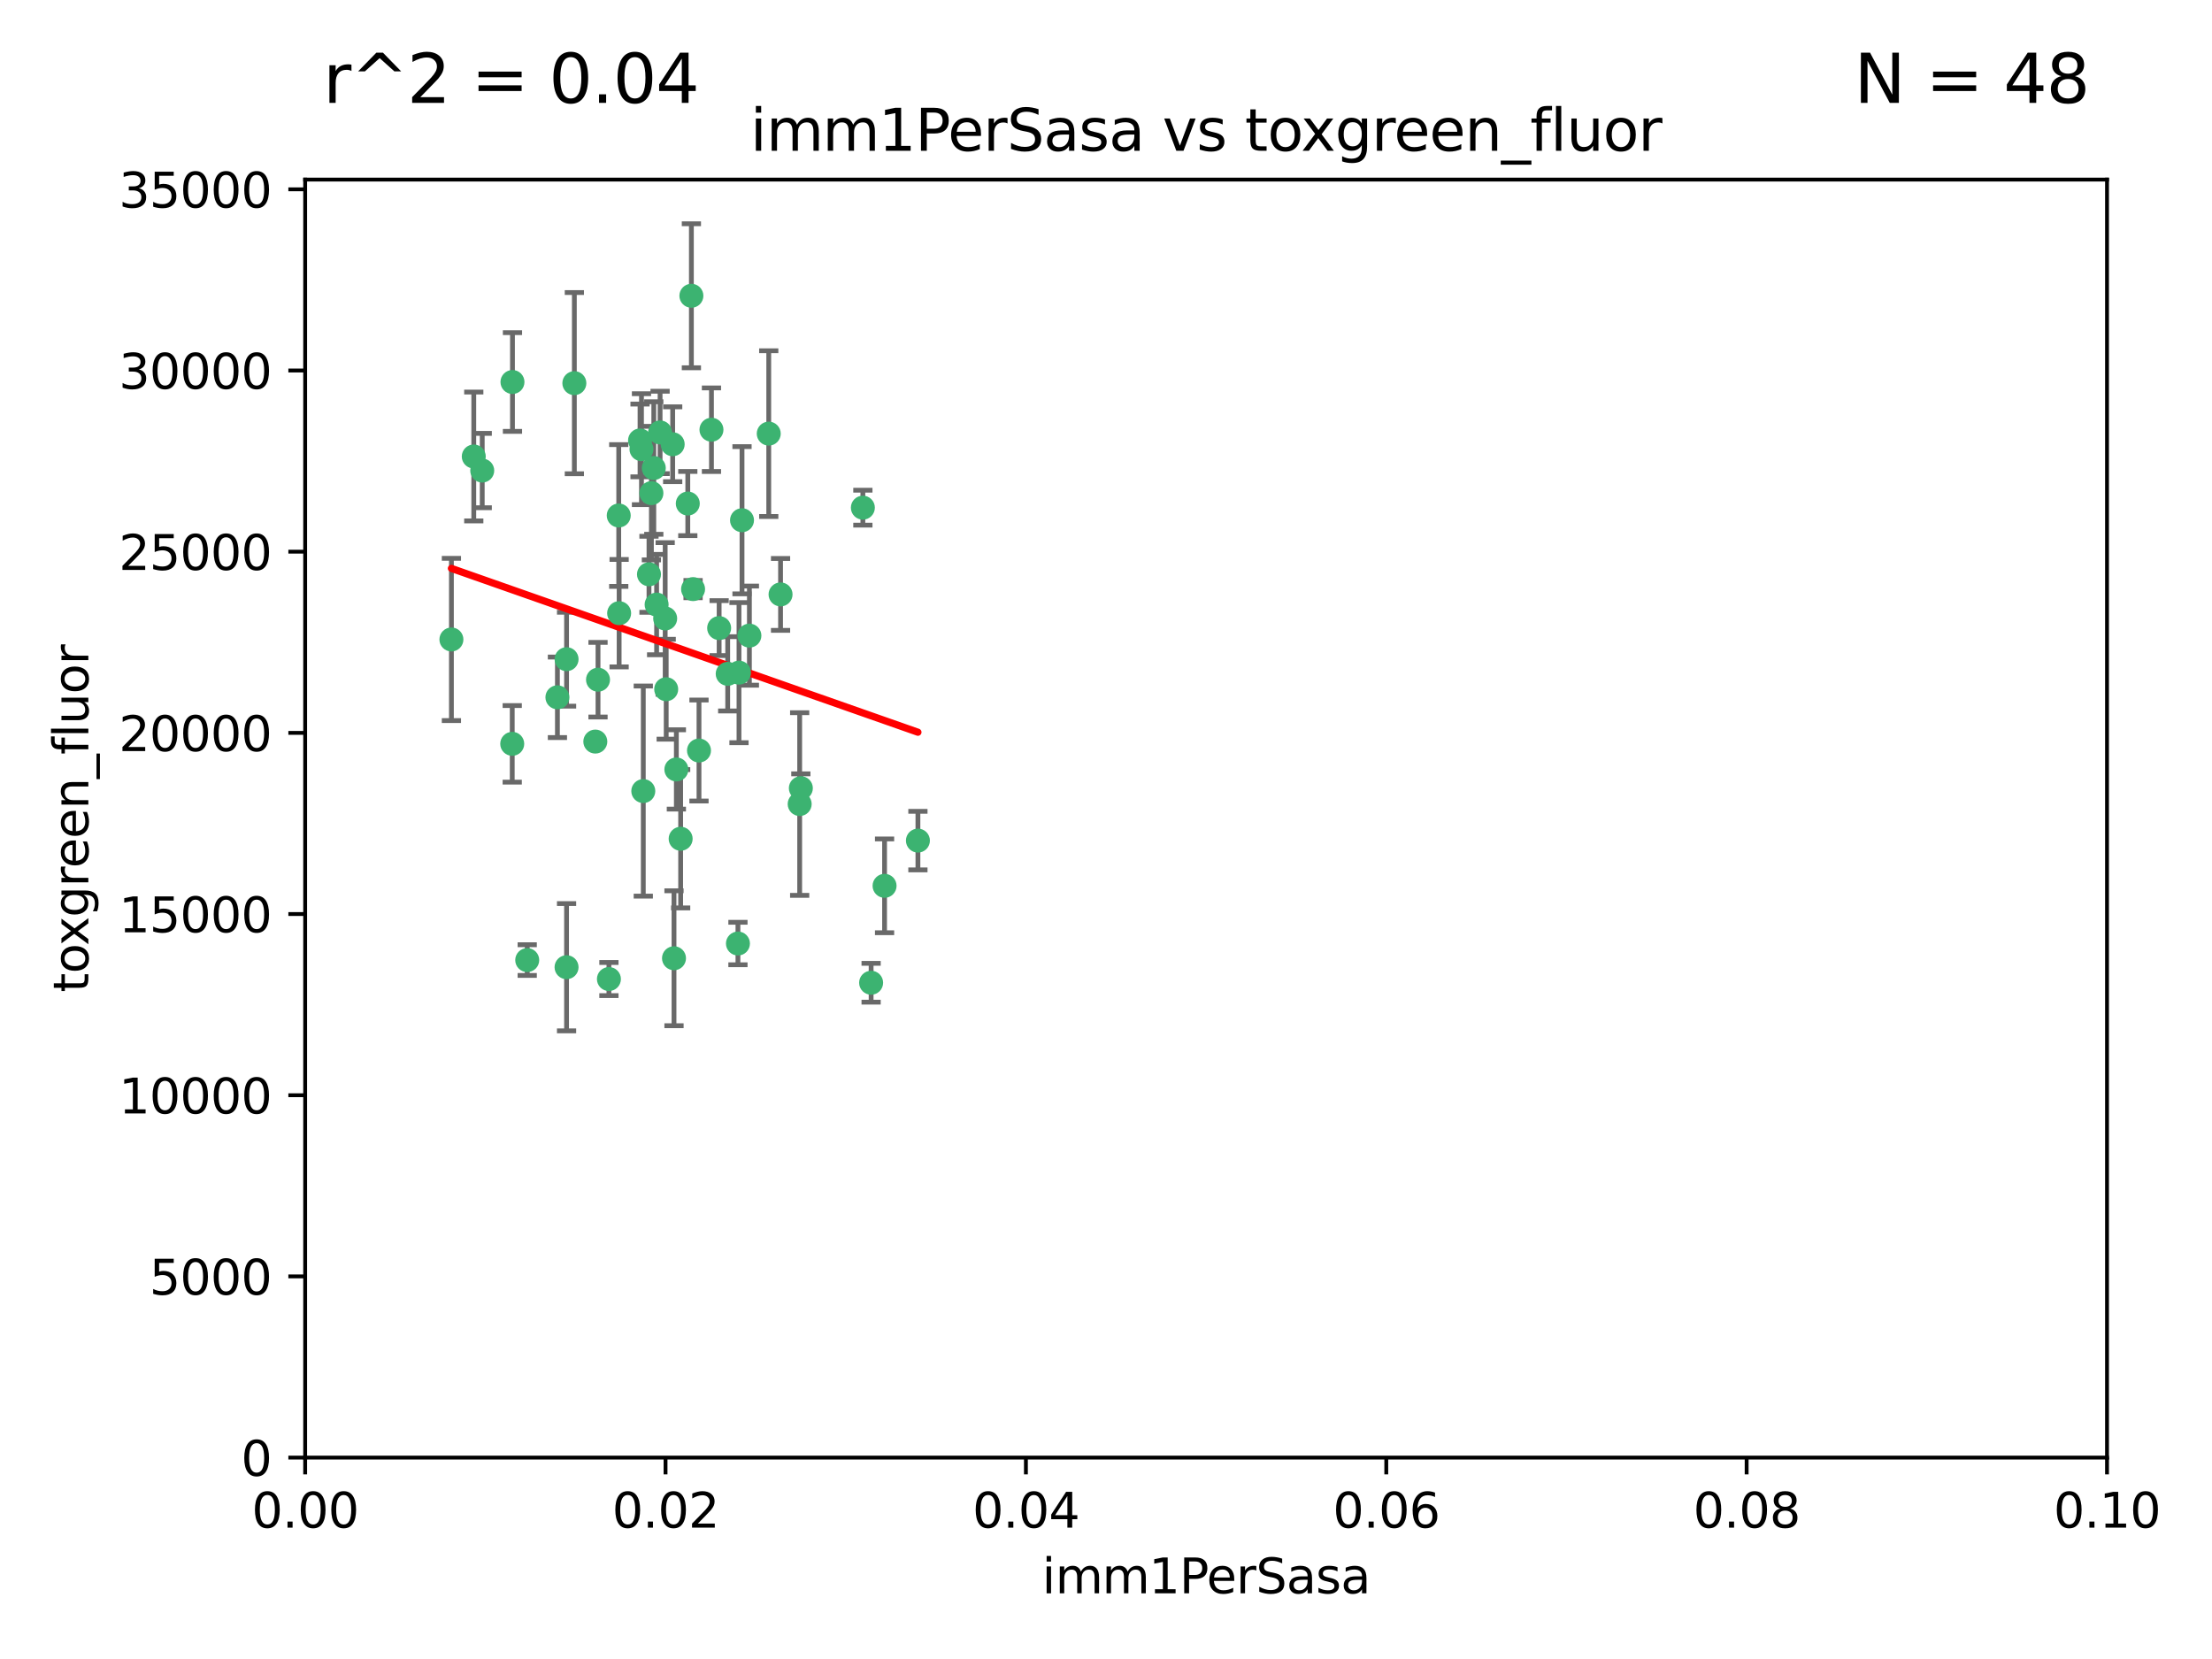 <?xml version="1.0" encoding="utf-8" standalone="no"?>
<!DOCTYPE svg PUBLIC "-//W3C//DTD SVG 1.1//EN"
  "http://www.w3.org/Graphics/SVG/1.1/DTD/svg11.dtd">
<svg xmlns:xlink="http://www.w3.org/1999/xlink" width="460.8pt" height="345.6pt" viewBox="0 0 460.8 345.6" xmlns="http://www.w3.org/2000/svg" version="1.1">
 <defs>
  <style type="text/css">*{stroke-linejoin: round; stroke-linecap: butt}</style>
 </defs>
 <g id="figure_1">
  <g id="patch_1">
   <path d="M 0 345.6 
L 460.8 345.6 
L 460.8 0 
L 0 0 
z
" style="fill: #ffffff"/>
  </g>
  <g id="axes_1">
   <g id="patch_2">
    <path d="M 63.571 303.64 
L 438.93 303.64 
L 438.93 37.411 
L 63.571 37.411 
z
" style="fill: #ffffff"/>
   </g>
   <g id="PathCollection_1">
    <defs>
     <path id="m2682451f4f" d="M 0 1.118 
C 0.297 1.118 0.581 1 0.791 0.791 
C 1 0.581 1.118 0.297 1.118 0 
C 1.118 -0.297 1 -0.581 0.791 -0.791 
C 0.581 -1 0.297 -1.118 0 -1.118 
C -0.297 -1.118 -0.581 -1 -0.791 -0.791 
C -1 -0.581 -1.118 -0.297 -1.118 0 
C -1.118 0.297 -1 0.581 -0.791 0.791 
C -0.581 1 -0.297 1.118 0 1.118 
z
" style="stroke: #3cb371"/>
    </defs>
    <g clip-path="url(#p3637c5a16f)">
     <use xlink:href="#m2682451f4f" x="100.458" y="98.026" style="fill: #3cb371; stroke: #3cb371"/>
     <use xlink:href="#m2682451f4f" x="98.695" y="95.094" style="fill: #3cb371; stroke: #3cb371"/>
     <use xlink:href="#m2682451f4f" x="148.21" y="89.516" style="fill: #3cb371; stroke: #3cb371"/>
     <use xlink:href="#m2682451f4f" x="106.757" y="79.578" style="fill: #3cb371; stroke: #3cb371"/>
     <use xlink:href="#m2682451f4f" x="135.699" y="102.727" style="fill: #3cb371; stroke: #3cb371"/>
     <use xlink:href="#m2682451f4f" x="138.568" y="128.839" style="fill: #3cb371; stroke: #3cb371"/>
     <use xlink:href="#m2682451f4f" x="118.027" y="137.321" style="fill: #3cb371; stroke: #3cb371"/>
     <use xlink:href="#m2682451f4f" x="133.331" y="91.754" style="fill: #3cb371; stroke: #3cb371"/>
     <use xlink:href="#m2682451f4f" x="136.786" y="125.947" style="fill: #3cb371; stroke: #3cb371"/>
     <use xlink:href="#m2682451f4f" x="124.016" y="154.483" style="fill: #3cb371; stroke: #3cb371"/>
     <use xlink:href="#m2682451f4f" x="128.894" y="107.386" style="fill: #3cb371; stroke: #3cb371"/>
     <use xlink:href="#m2682451f4f" x="135.196" y="119.635" style="fill: #3cb371; stroke: #3cb371"/>
     <use xlink:href="#m2682451f4f" x="119.649" y="79.819" style="fill: #3cb371; stroke: #3cb371"/>
     <use xlink:href="#m2682451f4f" x="144.38" y="122.72" style="fill: #3cb371; stroke: #3cb371"/>
     <use xlink:href="#m2682451f4f" x="126.849" y="203.953" style="fill: #3cb371; stroke: #3cb371"/>
     <use xlink:href="#m2682451f4f" x="137.51" y="90.084" style="fill: #3cb371; stroke: #3cb371"/>
     <use xlink:href="#m2682451f4f" x="106.707" y="154.954" style="fill: #3cb371; stroke: #3cb371"/>
     <use xlink:href="#m2682451f4f" x="143.28" y="104.896" style="fill: #3cb371; stroke: #3cb371"/>
     <use xlink:href="#m2682451f4f" x="145.613" y="156.348" style="fill: #3cb371; stroke: #3cb371"/>
     <use xlink:href="#m2682451f4f" x="179.751" y="105.756" style="fill: #3cb371; stroke: #3cb371"/>
     <use xlink:href="#m2682451f4f" x="136.196" y="97.498" style="fill: #3cb371; stroke: #3cb371"/>
     <use xlink:href="#m2682451f4f" x="140.132" y="92.545" style="fill: #3cb371; stroke: #3cb371"/>
     <use xlink:href="#m2682451f4f" x="160.144" y="90.332" style="fill: #3cb371; stroke: #3cb371"/>
     <use xlink:href="#m2682451f4f" x="109.831" y="200.005" style="fill: #3cb371; stroke: #3cb371"/>
     <use xlink:href="#m2682451f4f" x="149.81" y="130.84" style="fill: #3cb371; stroke: #3cb371"/>
     <use xlink:href="#m2682451f4f" x="140.407" y="199.62" style="fill: #3cb371; stroke: #3cb371"/>
     <use xlink:href="#m2682451f4f" x="154.575" y="108.373" style="fill: #3cb371; stroke: #3cb371"/>
     <use xlink:href="#m2682451f4f" x="151.594" y="140.37" style="fill: #3cb371; stroke: #3cb371"/>
     <use xlink:href="#m2682451f4f" x="133.632" y="93.572" style="fill: #3cb371; stroke: #3cb371"/>
     <use xlink:href="#m2682451f4f" x="128.977" y="127.738" style="fill: #3cb371; stroke: #3cb371"/>
     <use xlink:href="#m2682451f4f" x="116.121" y="145.262" style="fill: #3cb371; stroke: #3cb371"/>
     <use xlink:href="#m2682451f4f" x="153.946" y="140.122" style="fill: #3cb371; stroke: #3cb371"/>
     <use xlink:href="#m2682451f4f" x="144.029" y="61.614" style="fill: #3cb371; stroke: #3cb371"/>
     <use xlink:href="#m2682451f4f" x="156.112" y="132.411" style="fill: #3cb371; stroke: #3cb371"/>
     <use xlink:href="#m2682451f4f" x="181.47" y="204.723" style="fill: #3cb371; stroke: #3cb371"/>
     <use xlink:href="#m2682451f4f" x="166.831" y="164.19" style="fill: #3cb371; stroke: #3cb371"/>
     <use xlink:href="#m2682451f4f" x="94.037" y="133.213" style="fill: #3cb371; stroke: #3cb371"/>
     <use xlink:href="#m2682451f4f" x="140.899" y="160.289" style="fill: #3cb371; stroke: #3cb371"/>
     <use xlink:href="#m2682451f4f" x="153.727" y="196.552" style="fill: #3cb371; stroke: #3cb371"/>
     <use xlink:href="#m2682451f4f" x="141.792" y="174.728" style="fill: #3cb371; stroke: #3cb371"/>
     <use xlink:href="#m2682451f4f" x="124.578" y="141.593" style="fill: #3cb371; stroke: #3cb371"/>
     <use xlink:href="#m2682451f4f" x="191.219" y="175.112" style="fill: #3cb371; stroke: #3cb371"/>
     <use xlink:href="#m2682451f4f" x="134.01" y="164.794" style="fill: #3cb371; stroke: #3cb371"/>
     <use xlink:href="#m2682451f4f" x="138.782" y="143.576" style="fill: #3cb371; stroke: #3cb371"/>
     <use xlink:href="#m2682451f4f" x="166.587" y="167.495" style="fill: #3cb371; stroke: #3cb371"/>
     <use xlink:href="#m2682451f4f" x="162.604" y="123.828" style="fill: #3cb371; stroke: #3cb371"/>
     <use xlink:href="#m2682451f4f" x="118.024" y="201.488" style="fill: #3cb371; stroke: #3cb371"/>
     <use xlink:href="#m2682451f4f" x="184.271" y="184.534" style="fill: #3cb371; stroke: #3cb371"/>
    </g>
   </g>
   <g id="matplotlib.axis_1">
    <g id="xtick_1">
     <g id="line2d_1">
      <defs>
       <path id="mf35d80cfa2" d="M 0 0 
L 0 3.5 
" style="stroke: #000000; stroke-width: 0.8"/>
      </defs>
      <g>
       <use xlink:href="#mf35d80cfa2" x="63.571" y="303.64" style="stroke: #000000; stroke-width: 0.8"/>
      </g>
     </g>
     <g id="text_1">
      <!-- 0.00 -->
      <g transform="translate(52.438 318.238)scale(0.1 -0.1)">
       <defs>
        <path id="DejaVuSans-30" d="M 2034 4250 
Q 1547 4250 1301 3770 
Q 1056 3291 1056 2328 
Q 1056 1369 1301 889 
Q 1547 409 2034 409 
Q 2525 409 2770 889 
Q 3016 1369 3016 2328 
Q 3016 3291 2770 3770 
Q 2525 4250 2034 4250 
z
M 2034 4750 
Q 2819 4750 3233 4129 
Q 3647 3509 3647 2328 
Q 3647 1150 3233 529 
Q 2819 -91 2034 -91 
Q 1250 -91 836 529 
Q 422 1150 422 2328 
Q 422 3509 836 4129 
Q 1250 4750 2034 4750 
z
" transform="scale(0.016)"/>
        <path id="DejaVuSans-2e" d="M 684 794 
L 1344 794 
L 1344 0 
L 684 0 
L 684 794 
z
" transform="scale(0.016)"/>
       </defs>
       <use xlink:href="#DejaVuSans-30"/>
       <use xlink:href="#DejaVuSans-2e" x="63.623"/>
       <use xlink:href="#DejaVuSans-30" x="95.41"/>
       <use xlink:href="#DejaVuSans-30" x="159.033"/>
      </g>
     </g>
    </g>
    <g id="xtick_2">
     <g id="line2d_2">
      <g>
       <use xlink:href="#mf35d80cfa2" x="138.643" y="303.64" style="stroke: #000000; stroke-width: 0.8"/>
      </g>
     </g>
     <g id="text_2">
      <!-- 0.02 -->
      <g transform="translate(127.51 318.238)scale(0.1 -0.1)">
       <defs>
        <path id="DejaVuSans-32" d="M 1228 531 
L 3431 531 
L 3431 0 
L 469 0 
L 469 531 
Q 828 903 1448 1529 
Q 2069 2156 2228 2338 
Q 2531 2678 2651 2914 
Q 2772 3150 2772 3378 
Q 2772 3750 2511 3984 
Q 2250 4219 1831 4219 
Q 1534 4219 1204 4116 
Q 875 4013 500 3803 
L 500 4441 
Q 881 4594 1212 4672 
Q 1544 4750 1819 4750 
Q 2544 4750 2975 4387 
Q 3406 4025 3406 3419 
Q 3406 3131 3298 2873 
Q 3191 2616 2906 2266 
Q 2828 2175 2409 1742 
Q 1991 1309 1228 531 
z
" transform="scale(0.016)"/>
       </defs>
       <use xlink:href="#DejaVuSans-30"/>
       <use xlink:href="#DejaVuSans-2e" x="63.623"/>
       <use xlink:href="#DejaVuSans-30" x="95.41"/>
       <use xlink:href="#DejaVuSans-32" x="159.033"/>
      </g>
     </g>
    </g>
    <g id="xtick_3">
     <g id="line2d_3">
      <g>
       <use xlink:href="#mf35d80cfa2" x="213.715" y="303.64" style="stroke: #000000; stroke-width: 0.8"/>
      </g>
     </g>
     <g id="text_3">
      <!-- 0.04 -->
      <g transform="translate(202.582 318.238)scale(0.1 -0.1)">
       <defs>
        <path id="DejaVuSans-34" d="M 2419 4116 
L 825 1625 
L 2419 1625 
L 2419 4116 
z
M 2253 4666 
L 3047 4666 
L 3047 1625 
L 3713 1625 
L 3713 1100 
L 3047 1100 
L 3047 0 
L 2419 0 
L 2419 1100 
L 313 1100 
L 313 1709 
L 2253 4666 
z
" transform="scale(0.016)"/>
       </defs>
       <use xlink:href="#DejaVuSans-30"/>
       <use xlink:href="#DejaVuSans-2e" x="63.623"/>
       <use xlink:href="#DejaVuSans-30" x="95.41"/>
       <use xlink:href="#DejaVuSans-34" x="159.033"/>
      </g>
     </g>
    </g>
    <g id="xtick_4">
     <g id="line2d_4">
      <g>
       <use xlink:href="#mf35d80cfa2" x="288.786" y="303.64" style="stroke: #000000; stroke-width: 0.8"/>
      </g>
     </g>
     <g id="text_4">
      <!-- 0.06 -->
      <g transform="translate(277.654 318.238)scale(0.1 -0.1)">
       <defs>
        <path id="DejaVuSans-36" d="M 2113 2584 
Q 1688 2584 1439 2293 
Q 1191 2003 1191 1497 
Q 1191 994 1439 701 
Q 1688 409 2113 409 
Q 2538 409 2786 701 
Q 3034 994 3034 1497 
Q 3034 2003 2786 2293 
Q 2538 2584 2113 2584 
z
M 3366 4563 
L 3366 3988 
Q 3128 4100 2886 4159 
Q 2644 4219 2406 4219 
Q 1781 4219 1451 3797 
Q 1122 3375 1075 2522 
Q 1259 2794 1537 2939 
Q 1816 3084 2150 3084 
Q 2853 3084 3261 2657 
Q 3669 2231 3669 1497 
Q 3669 778 3244 343 
Q 2819 -91 2113 -91 
Q 1303 -91 875 529 
Q 447 1150 447 2328 
Q 447 3434 972 4092 
Q 1497 4750 2381 4750 
Q 2619 4750 2861 4703 
Q 3103 4656 3366 4563 
z
" transform="scale(0.016)"/>
       </defs>
       <use xlink:href="#DejaVuSans-30"/>
       <use xlink:href="#DejaVuSans-2e" x="63.623"/>
       <use xlink:href="#DejaVuSans-30" x="95.41"/>
       <use xlink:href="#DejaVuSans-36" x="159.033"/>
      </g>
     </g>
    </g>
    <g id="xtick_5">
     <g id="line2d_5">
      <g>
       <use xlink:href="#mf35d80cfa2" x="363.858" y="303.64" style="stroke: #000000; stroke-width: 0.8"/>
      </g>
     </g>
     <g id="text_5">
      <!-- 0.08 -->
      <g transform="translate(352.725 318.238)scale(0.1 -0.1)">
       <defs>
        <path id="DejaVuSans-38" d="M 2034 2216 
Q 1584 2216 1326 1975 
Q 1069 1734 1069 1313 
Q 1069 891 1326 650 
Q 1584 409 2034 409 
Q 2484 409 2743 651 
Q 3003 894 3003 1313 
Q 3003 1734 2745 1975 
Q 2488 2216 2034 2216 
z
M 1403 2484 
Q 997 2584 770 2862 
Q 544 3141 544 3541 
Q 544 4100 942 4425 
Q 1341 4750 2034 4750 
Q 2731 4750 3128 4425 
Q 3525 4100 3525 3541 
Q 3525 3141 3298 2862 
Q 3072 2584 2669 2484 
Q 3125 2378 3379 2068 
Q 3634 1759 3634 1313 
Q 3634 634 3220 271 
Q 2806 -91 2034 -91 
Q 1263 -91 848 271 
Q 434 634 434 1313 
Q 434 1759 690 2068 
Q 947 2378 1403 2484 
z
M 1172 3481 
Q 1172 3119 1398 2916 
Q 1625 2713 2034 2713 
Q 2441 2713 2670 2916 
Q 2900 3119 2900 3481 
Q 2900 3844 2670 4047 
Q 2441 4250 2034 4250 
Q 1625 4250 1398 4047 
Q 1172 3844 1172 3481 
z
" transform="scale(0.016)"/>
       </defs>
       <use xlink:href="#DejaVuSans-30"/>
       <use xlink:href="#DejaVuSans-2e" x="63.623"/>
       <use xlink:href="#DejaVuSans-30" x="95.41"/>
       <use xlink:href="#DejaVuSans-38" x="159.033"/>
      </g>
     </g>
    </g>
    <g id="xtick_6">
     <g id="line2d_6">
      <g>
       <use xlink:href="#mf35d80cfa2" x="438.93" y="303.64" style="stroke: #000000; stroke-width: 0.8"/>
      </g>
     </g>
     <g id="text_6">
      <!-- 0.10 -->
      <g transform="translate(427.797 318.238)scale(0.1 -0.1)">
       <defs>
        <path id="DejaVuSans-31" d="M 794 531 
L 1825 531 
L 1825 4091 
L 703 3866 
L 703 4441 
L 1819 4666 
L 2450 4666 
L 2450 531 
L 3481 531 
L 3481 0 
L 794 0 
L 794 531 
z
" transform="scale(0.016)"/>
       </defs>
       <use xlink:href="#DejaVuSans-30"/>
       <use xlink:href="#DejaVuSans-2e" x="63.623"/>
       <use xlink:href="#DejaVuSans-31" x="95.41"/>
       <use xlink:href="#DejaVuSans-30" x="159.033"/>
      </g>
     </g>
    </g>
    <g id="text_7">
     <!-- imm1PerSasa -->
     <g transform="translate(217.067 331.917)scale(0.1 -0.1)">
      <defs>
       <path id="DejaVuSans-69" d="M 603 3500 
L 1178 3500 
L 1178 0 
L 603 0 
L 603 3500 
z
M 603 4863 
L 1178 4863 
L 1178 4134 
L 603 4134 
L 603 4863 
z
" transform="scale(0.016)"/>
       <path id="DejaVuSans-6d" d="M 3328 2828 
Q 3544 3216 3844 3400 
Q 4144 3584 4550 3584 
Q 5097 3584 5394 3201 
Q 5691 2819 5691 2113 
L 5691 0 
L 5113 0 
L 5113 2094 
Q 5113 2597 4934 2840 
Q 4756 3084 4391 3084 
Q 3944 3084 3684 2787 
Q 3425 2491 3425 1978 
L 3425 0 
L 2847 0 
L 2847 2094 
Q 2847 2600 2669 2842 
Q 2491 3084 2119 3084 
Q 1678 3084 1418 2786 
Q 1159 2488 1159 1978 
L 1159 0 
L 581 0 
L 581 3500 
L 1159 3500 
L 1159 2956 
Q 1356 3278 1631 3431 
Q 1906 3584 2284 3584 
Q 2666 3584 2933 3390 
Q 3200 3197 3328 2828 
z
" transform="scale(0.016)"/>
       <path id="DejaVuSans-50" d="M 1259 4147 
L 1259 2394 
L 2053 2394 
Q 2494 2394 2734 2622 
Q 2975 2850 2975 3272 
Q 2975 3691 2734 3919 
Q 2494 4147 2053 4147 
L 1259 4147 
z
M 628 4666 
L 2053 4666 
Q 2838 4666 3239 4311 
Q 3641 3956 3641 3272 
Q 3641 2581 3239 2228 
Q 2838 1875 2053 1875 
L 1259 1875 
L 1259 0 
L 628 0 
L 628 4666 
z
" transform="scale(0.016)"/>
       <path id="DejaVuSans-65" d="M 3597 1894 
L 3597 1613 
L 953 1613 
Q 991 1019 1311 708 
Q 1631 397 2203 397 
Q 2534 397 2845 478 
Q 3156 559 3463 722 
L 3463 178 
Q 3153 47 2828 -22 
Q 2503 -91 2169 -91 
Q 1331 -91 842 396 
Q 353 884 353 1716 
Q 353 2575 817 3079 
Q 1281 3584 2069 3584 
Q 2775 3584 3186 3129 
Q 3597 2675 3597 1894 
z
M 3022 2063 
Q 3016 2534 2758 2815 
Q 2500 3097 2075 3097 
Q 1594 3097 1305 2825 
Q 1016 2553 972 2059 
L 3022 2063 
z
" transform="scale(0.016)"/>
       <path id="DejaVuSans-72" d="M 2631 2963 
Q 2534 3019 2420 3045 
Q 2306 3072 2169 3072 
Q 1681 3072 1420 2755 
Q 1159 2438 1159 1844 
L 1159 0 
L 581 0 
L 581 3500 
L 1159 3500 
L 1159 2956 
Q 1341 3275 1631 3429 
Q 1922 3584 2338 3584 
Q 2397 3584 2469 3576 
Q 2541 3569 2628 3553 
L 2631 2963 
z
" transform="scale(0.016)"/>
       <path id="DejaVuSans-53" d="M 3425 4513 
L 3425 3897 
Q 3066 4069 2747 4153 
Q 2428 4238 2131 4238 
Q 1616 4238 1336 4038 
Q 1056 3838 1056 3469 
Q 1056 3159 1242 3001 
Q 1428 2844 1947 2747 
L 2328 2669 
Q 3034 2534 3370 2195 
Q 3706 1856 3706 1288 
Q 3706 609 3251 259 
Q 2797 -91 1919 -91 
Q 1588 -91 1214 -16 
Q 841 59 441 206 
L 441 856 
Q 825 641 1194 531 
Q 1563 422 1919 422 
Q 2459 422 2753 634 
Q 3047 847 3047 1241 
Q 3047 1584 2836 1778 
Q 2625 1972 2144 2069 
L 1759 2144 
Q 1053 2284 737 2584 
Q 422 2884 422 3419 
Q 422 4038 858 4394 
Q 1294 4750 2059 4750 
Q 2388 4750 2728 4690 
Q 3069 4631 3425 4513 
z
" transform="scale(0.016)"/>
       <path id="DejaVuSans-61" d="M 2194 1759 
Q 1497 1759 1228 1600 
Q 959 1441 959 1056 
Q 959 750 1161 570 
Q 1363 391 1709 391 
Q 2188 391 2477 730 
Q 2766 1069 2766 1631 
L 2766 1759 
L 2194 1759 
z
M 3341 1997 
L 3341 0 
L 2766 0 
L 2766 531 
Q 2569 213 2275 61 
Q 1981 -91 1556 -91 
Q 1019 -91 701 211 
Q 384 513 384 1019 
Q 384 1609 779 1909 
Q 1175 2209 1959 2209 
L 2766 2209 
L 2766 2266 
Q 2766 2663 2505 2880 
Q 2244 3097 1772 3097 
Q 1472 3097 1187 3025 
Q 903 2953 641 2809 
L 641 3341 
Q 956 3463 1253 3523 
Q 1550 3584 1831 3584 
Q 2591 3584 2966 3190 
Q 3341 2797 3341 1997 
z
" transform="scale(0.016)"/>
       <path id="DejaVuSans-73" d="M 2834 3397 
L 2834 2853 
Q 2591 2978 2328 3040 
Q 2066 3103 1784 3103 
Q 1356 3103 1142 2972 
Q 928 2841 928 2578 
Q 928 2378 1081 2264 
Q 1234 2150 1697 2047 
L 1894 2003 
Q 2506 1872 2764 1633 
Q 3022 1394 3022 966 
Q 3022 478 2636 193 
Q 2250 -91 1575 -91 
Q 1294 -91 989 -36 
Q 684 19 347 128 
L 347 722 
Q 666 556 975 473 
Q 1284 391 1588 391 
Q 1994 391 2212 530 
Q 2431 669 2431 922 
Q 2431 1156 2273 1281 
Q 2116 1406 1581 1522 
L 1381 1569 
Q 847 1681 609 1914 
Q 372 2147 372 2553 
Q 372 3047 722 3315 
Q 1072 3584 1716 3584 
Q 2034 3584 2315 3537 
Q 2597 3491 2834 3397 
z
" transform="scale(0.016)"/>
      </defs>
      <use xlink:href="#DejaVuSans-69"/>
      <use xlink:href="#DejaVuSans-6d" x="27.783"/>
      <use xlink:href="#DejaVuSans-6d" x="125.195"/>
      <use xlink:href="#DejaVuSans-31" x="222.607"/>
      <use xlink:href="#DejaVuSans-50" x="286.23"/>
      <use xlink:href="#DejaVuSans-65" x="342.908"/>
      <use xlink:href="#DejaVuSans-72" x="404.432"/>
      <use xlink:href="#DejaVuSans-53" x="445.545"/>
      <use xlink:href="#DejaVuSans-61" x="509.021"/>
      <use xlink:href="#DejaVuSans-73" x="570.301"/>
      <use xlink:href="#DejaVuSans-61" x="622.4"/>
     </g>
    </g>
   </g>
   <g id="matplotlib.axis_2">
    <g id="ytick_1">
     <g id="line2d_7">
      <defs>
       <path id="mf9c063ff32" d="M 0 0 
L -3.5 0 
" style="stroke: #000000; stroke-width: 0.8"/>
      </defs>
      <g>
       <use xlink:href="#mf9c063ff32" x="63.571" y="303.64" style="stroke: #000000; stroke-width: 0.8"/>
      </g>
     </g>
     <g id="text_8">
      <!-- 0 -->
      <g transform="translate(50.209 307.439)scale(0.1 -0.1)">
       <use xlink:href="#DejaVuSans-30"/>
      </g>
     </g>
    </g>
    <g id="ytick_2">
     <g id="line2d_8">
      <g>
       <use xlink:href="#mf9c063ff32" x="63.571" y="265.897" style="stroke: #000000; stroke-width: 0.8"/>
      </g>
     </g>
     <g id="text_9">
      <!-- 5000 -->
      <g transform="translate(31.121 269.696)scale(0.1 -0.1)">
       <defs>
        <path id="DejaVuSans-35" d="M 691 4666 
L 3169 4666 
L 3169 4134 
L 1269 4134 
L 1269 2991 
Q 1406 3038 1543 3061 
Q 1681 3084 1819 3084 
Q 2600 3084 3056 2656 
Q 3513 2228 3513 1497 
Q 3513 744 3044 326 
Q 2575 -91 1722 -91 
Q 1428 -91 1123 -41 
Q 819 9 494 109 
L 494 744 
Q 775 591 1075 516 
Q 1375 441 1709 441 
Q 2250 441 2565 725 
Q 2881 1009 2881 1497 
Q 2881 1984 2565 2268 
Q 2250 2553 1709 2553 
Q 1456 2553 1204 2497 
Q 953 2441 691 2322 
L 691 4666 
z
" transform="scale(0.016)"/>
       </defs>
       <use xlink:href="#DejaVuSans-35"/>
       <use xlink:href="#DejaVuSans-30" x="63.623"/>
       <use xlink:href="#DejaVuSans-30" x="127.246"/>
       <use xlink:href="#DejaVuSans-30" x="190.869"/>
      </g>
     </g>
    </g>
    <g id="ytick_3">
     <g id="line2d_9">
      <g>
       <use xlink:href="#mf9c063ff32" x="63.571" y="228.154" style="stroke: #000000; stroke-width: 0.8"/>
      </g>
     </g>
     <g id="text_10">
      <!-- 10000 -->
      <g transform="translate(24.759 231.953)scale(0.1 -0.1)">
       <use xlink:href="#DejaVuSans-31"/>
       <use xlink:href="#DejaVuSans-30" x="63.623"/>
       <use xlink:href="#DejaVuSans-30" x="127.246"/>
       <use xlink:href="#DejaVuSans-30" x="190.869"/>
       <use xlink:href="#DejaVuSans-30" x="254.492"/>
      </g>
     </g>
    </g>
    <g id="ytick_4">
     <g id="line2d_10">
      <g>
       <use xlink:href="#mf9c063ff32" x="63.571" y="190.411" style="stroke: #000000; stroke-width: 0.8"/>
      </g>
     </g>
     <g id="text_11">
      <!-- 15000 -->
      <g transform="translate(24.759 194.21)scale(0.1 -0.1)">
       <use xlink:href="#DejaVuSans-31"/>
       <use xlink:href="#DejaVuSans-35" x="63.623"/>
       <use xlink:href="#DejaVuSans-30" x="127.246"/>
       <use xlink:href="#DejaVuSans-30" x="190.869"/>
       <use xlink:href="#DejaVuSans-30" x="254.492"/>
      </g>
     </g>
    </g>
    <g id="ytick_5">
     <g id="line2d_11">
      <g>
       <use xlink:href="#mf9c063ff32" x="63.571" y="152.668" style="stroke: #000000; stroke-width: 0.8"/>
      </g>
     </g>
     <g id="text_12">
      <!-- 20000 -->
      <g transform="translate(24.759 156.467)scale(0.1 -0.1)">
       <use xlink:href="#DejaVuSans-32"/>
       <use xlink:href="#DejaVuSans-30" x="63.623"/>
       <use xlink:href="#DejaVuSans-30" x="127.246"/>
       <use xlink:href="#DejaVuSans-30" x="190.869"/>
       <use xlink:href="#DejaVuSans-30" x="254.492"/>
      </g>
     </g>
    </g>
    <g id="ytick_6">
     <g id="line2d_12">
      <g>
       <use xlink:href="#mf9c063ff32" x="63.571" y="114.925" style="stroke: #000000; stroke-width: 0.8"/>
      </g>
     </g>
     <g id="text_13">
      <!-- 25000 -->
      <g transform="translate(24.759 118.724)scale(0.1 -0.1)">
       <use xlink:href="#DejaVuSans-32"/>
       <use xlink:href="#DejaVuSans-35" x="63.623"/>
       <use xlink:href="#DejaVuSans-30" x="127.246"/>
       <use xlink:href="#DejaVuSans-30" x="190.869"/>
       <use xlink:href="#DejaVuSans-30" x="254.492"/>
      </g>
     </g>
    </g>
    <g id="ytick_7">
     <g id="line2d_13">
      <g>
       <use xlink:href="#mf9c063ff32" x="63.571" y="77.181" style="stroke: #000000; stroke-width: 0.8"/>
      </g>
     </g>
     <g id="text_14">
      <!-- 30000 -->
      <g transform="translate(24.759 80.981)scale(0.1 -0.1)">
       <defs>
        <path id="DejaVuSans-33" d="M 2597 2516 
Q 3050 2419 3304 2112 
Q 3559 1806 3559 1356 
Q 3559 666 3084 287 
Q 2609 -91 1734 -91 
Q 1441 -91 1130 -33 
Q 819 25 488 141 
L 488 750 
Q 750 597 1062 519 
Q 1375 441 1716 441 
Q 2309 441 2620 675 
Q 2931 909 2931 1356 
Q 2931 1769 2642 2001 
Q 2353 2234 1838 2234 
L 1294 2234 
L 1294 2753 
L 1863 2753 
Q 2328 2753 2575 2939 
Q 2822 3125 2822 3475 
Q 2822 3834 2567 4026 
Q 2313 4219 1838 4219 
Q 1578 4219 1281 4162 
Q 984 4106 628 3988 
L 628 4550 
Q 988 4650 1302 4700 
Q 1616 4750 1894 4750 
Q 2613 4750 3031 4423 
Q 3450 4097 3450 3541 
Q 3450 3153 3228 2886 
Q 3006 2619 2597 2516 
z
" transform="scale(0.016)"/>
       </defs>
       <use xlink:href="#DejaVuSans-33"/>
       <use xlink:href="#DejaVuSans-30" x="63.623"/>
       <use xlink:href="#DejaVuSans-30" x="127.246"/>
       <use xlink:href="#DejaVuSans-30" x="190.869"/>
       <use xlink:href="#DejaVuSans-30" x="254.492"/>
      </g>
     </g>
    </g>
    <g id="ytick_8">
     <g id="line2d_14">
      <g>
       <use xlink:href="#mf9c063ff32" x="63.571" y="39.438" style="stroke: #000000; stroke-width: 0.8"/>
      </g>
     </g>
     <g id="text_15">
      <!-- 35000 -->
      <g transform="translate(24.759 43.238)scale(0.1 -0.1)">
       <use xlink:href="#DejaVuSans-33"/>
       <use xlink:href="#DejaVuSans-35" x="63.623"/>
       <use xlink:href="#DejaVuSans-30" x="127.246"/>
       <use xlink:href="#DejaVuSans-30" x="190.869"/>
       <use xlink:href="#DejaVuSans-30" x="254.492"/>
      </g>
     </g>
    </g>
    <g id="text_16">
     <!-- toxgreen_fluor -->
     <g transform="translate(18.401 206.72)rotate(-90)scale(0.1 -0.1)">
      <defs>
       <path id="DejaVuSans-74" d="M 1172 4494 
L 1172 3500 
L 2356 3500 
L 2356 3053 
L 1172 3053 
L 1172 1153 
Q 1172 725 1289 603 
Q 1406 481 1766 481 
L 2356 481 
L 2356 0 
L 1766 0 
Q 1100 0 847 248 
Q 594 497 594 1153 
L 594 3053 
L 172 3053 
L 172 3500 
L 594 3500 
L 594 4494 
L 1172 4494 
z
" transform="scale(0.016)"/>
       <path id="DejaVuSans-6f" d="M 1959 3097 
Q 1497 3097 1228 2736 
Q 959 2375 959 1747 
Q 959 1119 1226 758 
Q 1494 397 1959 397 
Q 2419 397 2687 759 
Q 2956 1122 2956 1747 
Q 2956 2369 2687 2733 
Q 2419 3097 1959 3097 
z
M 1959 3584 
Q 2709 3584 3137 3096 
Q 3566 2609 3566 1747 
Q 3566 888 3137 398 
Q 2709 -91 1959 -91 
Q 1206 -91 779 398 
Q 353 888 353 1747 
Q 353 2609 779 3096 
Q 1206 3584 1959 3584 
z
" transform="scale(0.016)"/>
       <path id="DejaVuSans-78" d="M 3513 3500 
L 2247 1797 
L 3578 0 
L 2900 0 
L 1881 1375 
L 863 0 
L 184 0 
L 1544 1831 
L 300 3500 
L 978 3500 
L 1906 2253 
L 2834 3500 
L 3513 3500 
z
" transform="scale(0.016)"/>
       <path id="DejaVuSans-67" d="M 2906 1791 
Q 2906 2416 2648 2759 
Q 2391 3103 1925 3103 
Q 1463 3103 1205 2759 
Q 947 2416 947 1791 
Q 947 1169 1205 825 
Q 1463 481 1925 481 
Q 2391 481 2648 825 
Q 2906 1169 2906 1791 
z
M 3481 434 
Q 3481 -459 3084 -895 
Q 2688 -1331 1869 -1331 
Q 1566 -1331 1297 -1286 
Q 1028 -1241 775 -1147 
L 775 -588 
Q 1028 -725 1275 -790 
Q 1522 -856 1778 -856 
Q 2344 -856 2625 -561 
Q 2906 -266 2906 331 
L 2906 616 
Q 2728 306 2450 153 
Q 2172 0 1784 0 
Q 1141 0 747 490 
Q 353 981 353 1791 
Q 353 2603 747 3093 
Q 1141 3584 1784 3584 
Q 2172 3584 2450 3431 
Q 2728 3278 2906 2969 
L 2906 3500 
L 3481 3500 
L 3481 434 
z
" transform="scale(0.016)"/>
       <path id="DejaVuSans-6e" d="M 3513 2113 
L 3513 0 
L 2938 0 
L 2938 2094 
Q 2938 2591 2744 2837 
Q 2550 3084 2163 3084 
Q 1697 3084 1428 2787 
Q 1159 2491 1159 1978 
L 1159 0 
L 581 0 
L 581 3500 
L 1159 3500 
L 1159 2956 
Q 1366 3272 1645 3428 
Q 1925 3584 2291 3584 
Q 2894 3584 3203 3211 
Q 3513 2838 3513 2113 
z
" transform="scale(0.016)"/>
       <path id="DejaVuSans-5f" d="M 3263 -1063 
L 3263 -1509 
L -63 -1509 
L -63 -1063 
L 3263 -1063 
z
" transform="scale(0.016)"/>
       <path id="DejaVuSans-66" d="M 2375 4863 
L 2375 4384 
L 1825 4384 
Q 1516 4384 1395 4259 
Q 1275 4134 1275 3809 
L 1275 3500 
L 2222 3500 
L 2222 3053 
L 1275 3053 
L 1275 0 
L 697 0 
L 697 3053 
L 147 3053 
L 147 3500 
L 697 3500 
L 697 3744 
Q 697 4328 969 4595 
Q 1241 4863 1831 4863 
L 2375 4863 
z
" transform="scale(0.016)"/>
       <path id="DejaVuSans-6c" d="M 603 4863 
L 1178 4863 
L 1178 0 
L 603 0 
L 603 4863 
z
" transform="scale(0.016)"/>
       <path id="DejaVuSans-75" d="M 544 1381 
L 544 3500 
L 1119 3500 
L 1119 1403 
Q 1119 906 1312 657 
Q 1506 409 1894 409 
Q 2359 409 2629 706 
Q 2900 1003 2900 1516 
L 2900 3500 
L 3475 3500 
L 3475 0 
L 2900 0 
L 2900 538 
Q 2691 219 2414 64 
Q 2138 -91 1772 -91 
Q 1169 -91 856 284 
Q 544 659 544 1381 
z
M 1991 3584 
L 1991 3584 
z
" transform="scale(0.016)"/>
      </defs>
      <use xlink:href="#DejaVuSans-74"/>
      <use xlink:href="#DejaVuSans-6f" x="39.209"/>
      <use xlink:href="#DejaVuSans-78" x="97.266"/>
      <use xlink:href="#DejaVuSans-67" x="156.445"/>
      <use xlink:href="#DejaVuSans-72" x="219.922"/>
      <use xlink:href="#DejaVuSans-65" x="258.785"/>
      <use xlink:href="#DejaVuSans-65" x="320.309"/>
      <use xlink:href="#DejaVuSans-6e" x="381.832"/>
      <use xlink:href="#DejaVuSans-5f" x="445.211"/>
      <use xlink:href="#DejaVuSans-66" x="495.211"/>
      <use xlink:href="#DejaVuSans-6c" x="530.416"/>
      <use xlink:href="#DejaVuSans-75" x="558.199"/>
      <use xlink:href="#DejaVuSans-6f" x="621.578"/>
      <use xlink:href="#DejaVuSans-72" x="682.76"/>
     </g>
    </g>
   </g>
   <g id="LineCollection_1">
    <path d="M 100.458 105.772 
L 100.458 90.281 
" clip-path="url(#p3637c5a16f)" style="fill: none; stroke: #696969"/>
    <path d="M 98.695 108.514 
L 98.695 81.675 
" clip-path="url(#p3637c5a16f)" style="fill: none; stroke: #696969"/>
    <path d="M 148.21 98.217 
L 148.21 80.815 
" clip-path="url(#p3637c5a16f)" style="fill: none; stroke: #696969"/>
    <path d="M 106.757 89.863 
L 106.757 69.294 
" clip-path="url(#p3637c5a16f)" style="fill: none; stroke: #696969"/>
    <path d="M 135.699 116.638 
L 135.699 88.815 
" clip-path="url(#p3637c5a16f)" style="fill: none; stroke: #696969"/>
    <path d="M 138.568 144.637 
L 138.568 113.041 
" clip-path="url(#p3637c5a16f)" style="fill: none; stroke: #696969"/>
    <path d="M 118.027 147.102 
L 118.027 127.541 
" clip-path="url(#p3637c5a16f)" style="fill: none; stroke: #696969"/>
    <path d="M 133.331 99.334 
L 133.331 84.174 
" clip-path="url(#p3637c5a16f)" style="fill: none; stroke: #696969"/>
    <path d="M 136.786 136.397 
L 136.786 115.497 
" clip-path="url(#p3637c5a16f)" style="fill: none; stroke: #696969"/>
    <path d="M 124.016 155.048 
L 124.016 153.918 
" clip-path="url(#p3637c5a16f)" style="fill: none; stroke: #696969"/>
    <path d="M 128.894 122.155 
L 128.894 92.617 
" clip-path="url(#p3637c5a16f)" style="fill: none; stroke: #696969"/>
    <path d="M 135.196 127.554 
L 135.196 111.717 
" clip-path="url(#p3637c5a16f)" style="fill: none; stroke: #696969"/>
    <path d="M 119.649 98.693 
L 119.649 60.945 
" clip-path="url(#p3637c5a16f)" style="fill: none; stroke: #696969"/>
    <path d="M 144.38 124.514 
L 144.38 120.926 
" clip-path="url(#p3637c5a16f)" style="fill: none; stroke: #696969"/>
    <path d="M 126.849 207.405 
L 126.849 200.501 
" clip-path="url(#p3637c5a16f)" style="fill: none; stroke: #696969"/>
    <path d="M 137.51 98.668 
L 137.51 81.501 
" clip-path="url(#p3637c5a16f)" style="fill: none; stroke: #696969"/>
    <path d="M 106.707 162.929 
L 106.707 146.979 
" clip-path="url(#p3637c5a16f)" style="fill: none; stroke: #696969"/>
    <path d="M 143.28 111.578 
L 143.28 98.214 
" clip-path="url(#p3637c5a16f)" style="fill: none; stroke: #696969"/>
    <path d="M 145.613 166.868 
L 145.613 145.829 
" clip-path="url(#p3637c5a16f)" style="fill: none; stroke: #696969"/>
    <path d="M 179.751 109.392 
L 179.751 102.12 
" clip-path="url(#p3637c5a16f)" style="fill: none; stroke: #696969"/>
    <path d="M 136.196 111.302 
L 136.196 83.693 
" clip-path="url(#p3637c5a16f)" style="fill: none; stroke: #696969"/>
    <path d="M 140.132 100.341 
L 140.132 84.749 
" clip-path="url(#p3637c5a16f)" style="fill: none; stroke: #696969"/>
    <path d="M 160.144 107.592 
L 160.144 73.071 
" clip-path="url(#p3637c5a16f)" style="fill: none; stroke: #696969"/>
    <path d="M 109.831 203.204 
L 109.831 196.806 
" clip-path="url(#p3637c5a16f)" style="fill: none; stroke: #696969"/>
    <path d="M 149.81 136.561 
L 149.81 125.12 
" clip-path="url(#p3637c5a16f)" style="fill: none; stroke: #696969"/>
    <path d="M 140.407 213.675 
L 140.407 185.565 
" clip-path="url(#p3637c5a16f)" style="fill: none; stroke: #696969"/>
    <path d="M 154.575 123.707 
L 154.575 93.039 
" clip-path="url(#p3637c5a16f)" style="fill: none; stroke: #696969"/>
    <path d="M 151.594 148.106 
L 151.594 132.634 
" clip-path="url(#p3637c5a16f)" style="fill: none; stroke: #696969"/>
    <path d="M 133.632 105.129 
L 133.632 82.016 
" clip-path="url(#p3637c5a16f)" style="fill: none; stroke: #696969"/>
    <path d="M 128.977 138.926 
L 128.977 116.549 
" clip-path="url(#p3637c5a16f)" style="fill: none; stroke: #696969"/>
    <path d="M 116.121 153.647 
L 116.121 136.877 
" clip-path="url(#p3637c5a16f)" style="fill: none; stroke: #696969"/>
    <path d="M 153.946 154.719 
L 153.946 125.526 
" clip-path="url(#p3637c5a16f)" style="fill: none; stroke: #696969"/>
    <path d="M 144.029 76.614 
L 144.029 46.614 
" clip-path="url(#p3637c5a16f)" style="fill: none; stroke: #696969"/>
    <path d="M 156.112 142.738 
L 156.112 122.084 
" clip-path="url(#p3637c5a16f)" style="fill: none; stroke: #696969"/>
    <path d="M 181.47 208.763 
L 181.47 200.682 
" clip-path="url(#p3637c5a16f)" style="fill: none; stroke: #696969"/>
    <path d="M 166.831 167.175 
L 166.831 161.206 
" clip-path="url(#p3637c5a16f)" style="fill: none; stroke: #696969"/>
    <path d="M 94.037 150.11 
L 94.037 116.316 
" clip-path="url(#p3637c5a16f)" style="fill: none; stroke: #696969"/>
    <path d="M 140.899 168.551 
L 140.899 152.026 
" clip-path="url(#p3637c5a16f)" style="fill: none; stroke: #696969"/>
    <path d="M 153.727 200.974 
L 153.727 192.13 
" clip-path="url(#p3637c5a16f)" style="fill: none; stroke: #696969"/>
    <path d="M 141.792 189.135 
L 141.792 160.322 
" clip-path="url(#p3637c5a16f)" style="fill: none; stroke: #696969"/>
    <path d="M 124.578 149.363 
L 124.578 133.823 
" clip-path="url(#p3637c5a16f)" style="fill: none; stroke: #696969"/>
    <path d="M 191.219 181.212 
L 191.219 169.013 
" clip-path="url(#p3637c5a16f)" style="fill: none; stroke: #696969"/>
    <path d="M 134.01 186.68 
L 134.01 142.908 
" clip-path="url(#p3637c5a16f)" style="fill: none; stroke: #696969"/>
    <path d="M 138.782 153.98 
L 138.782 133.171 
" clip-path="url(#p3637c5a16f)" style="fill: none; stroke: #696969"/>
    <path d="M 166.587 186.519 
L 166.587 148.47 
" clip-path="url(#p3637c5a16f)" style="fill: none; stroke: #696969"/>
    <path d="M 162.604 131.314 
L 162.604 116.343 
" clip-path="url(#p3637c5a16f)" style="fill: none; stroke: #696969"/>
    <path d="M 118.024 214.744 
L 118.024 188.233 
" clip-path="url(#p3637c5a16f)" style="fill: none; stroke: #696969"/>
    <path d="M 184.271 194.3 
L 184.271 174.769 
" clip-path="url(#p3637c5a16f)" style="fill: none; stroke: #696969"/>
   </g>
   <g id="line2d_15">
    <defs>
     <path id="m23d5e490a7" d="M 2 0 
L -2 -0 
" style="stroke: #696969"/>
    </defs>
    <g clip-path="url(#p3637c5a16f)">
     <use xlink:href="#m23d5e490a7" x="100.458" y="105.772" style="fill: #696969; stroke: #696969"/>
     <use xlink:href="#m23d5e490a7" x="98.695" y="108.514" style="fill: #696969; stroke: #696969"/>
     <use xlink:href="#m23d5e490a7" x="148.21" y="98.217" style="fill: #696969; stroke: #696969"/>
     <use xlink:href="#m23d5e490a7" x="106.757" y="89.863" style="fill: #696969; stroke: #696969"/>
     <use xlink:href="#m23d5e490a7" x="135.699" y="116.638" style="fill: #696969; stroke: #696969"/>
     <use xlink:href="#m23d5e490a7" x="138.568" y="144.637" style="fill: #696969; stroke: #696969"/>
     <use xlink:href="#m23d5e490a7" x="118.027" y="147.102" style="fill: #696969; stroke: #696969"/>
     <use xlink:href="#m23d5e490a7" x="133.331" y="99.334" style="fill: #696969; stroke: #696969"/>
     <use xlink:href="#m23d5e490a7" x="136.786" y="136.397" style="fill: #696969; stroke: #696969"/>
     <use xlink:href="#m23d5e490a7" x="124.016" y="155.048" style="fill: #696969; stroke: #696969"/>
     <use xlink:href="#m23d5e490a7" x="128.894" y="122.155" style="fill: #696969; stroke: #696969"/>
     <use xlink:href="#m23d5e490a7" x="135.196" y="127.554" style="fill: #696969; stroke: #696969"/>
     <use xlink:href="#m23d5e490a7" x="119.649" y="98.693" style="fill: #696969; stroke: #696969"/>
     <use xlink:href="#m23d5e490a7" x="144.38" y="124.514" style="fill: #696969; stroke: #696969"/>
     <use xlink:href="#m23d5e490a7" x="126.849" y="207.405" style="fill: #696969; stroke: #696969"/>
     <use xlink:href="#m23d5e490a7" x="137.51" y="98.668" style="fill: #696969; stroke: #696969"/>
     <use xlink:href="#m23d5e490a7" x="106.707" y="162.929" style="fill: #696969; stroke: #696969"/>
     <use xlink:href="#m23d5e490a7" x="143.28" y="111.578" style="fill: #696969; stroke: #696969"/>
     <use xlink:href="#m23d5e490a7" x="145.613" y="166.868" style="fill: #696969; stroke: #696969"/>
     <use xlink:href="#m23d5e490a7" x="179.751" y="109.392" style="fill: #696969; stroke: #696969"/>
     <use xlink:href="#m23d5e490a7" x="136.196" y="111.302" style="fill: #696969; stroke: #696969"/>
     <use xlink:href="#m23d5e490a7" x="140.132" y="100.341" style="fill: #696969; stroke: #696969"/>
     <use xlink:href="#m23d5e490a7" x="160.144" y="107.592" style="fill: #696969; stroke: #696969"/>
     <use xlink:href="#m23d5e490a7" x="109.831" y="203.204" style="fill: #696969; stroke: #696969"/>
     <use xlink:href="#m23d5e490a7" x="149.81" y="136.561" style="fill: #696969; stroke: #696969"/>
     <use xlink:href="#m23d5e490a7" x="140.407" y="213.675" style="fill: #696969; stroke: #696969"/>
     <use xlink:href="#m23d5e490a7" x="154.575" y="123.707" style="fill: #696969; stroke: #696969"/>
     <use xlink:href="#m23d5e490a7" x="151.594" y="148.106" style="fill: #696969; stroke: #696969"/>
     <use xlink:href="#m23d5e490a7" x="133.632" y="105.129" style="fill: #696969; stroke: #696969"/>
     <use xlink:href="#m23d5e490a7" x="128.977" y="138.926" style="fill: #696969; stroke: #696969"/>
     <use xlink:href="#m23d5e490a7" x="116.121" y="153.647" style="fill: #696969; stroke: #696969"/>
     <use xlink:href="#m23d5e490a7" x="153.946" y="154.719" style="fill: #696969; stroke: #696969"/>
     <use xlink:href="#m23d5e490a7" x="144.029" y="76.614" style="fill: #696969; stroke: #696969"/>
     <use xlink:href="#m23d5e490a7" x="156.112" y="142.738" style="fill: #696969; stroke: #696969"/>
     <use xlink:href="#m23d5e490a7" x="181.47" y="208.763" style="fill: #696969; stroke: #696969"/>
     <use xlink:href="#m23d5e490a7" x="166.831" y="167.175" style="fill: #696969; stroke: #696969"/>
     <use xlink:href="#m23d5e490a7" x="94.037" y="150.11" style="fill: #696969; stroke: #696969"/>
     <use xlink:href="#m23d5e490a7" x="140.899" y="168.551" style="fill: #696969; stroke: #696969"/>
     <use xlink:href="#m23d5e490a7" x="153.727" y="200.974" style="fill: #696969; stroke: #696969"/>
     <use xlink:href="#m23d5e490a7" x="141.792" y="189.135" style="fill: #696969; stroke: #696969"/>
     <use xlink:href="#m23d5e490a7" x="124.578" y="149.363" style="fill: #696969; stroke: #696969"/>
     <use xlink:href="#m23d5e490a7" x="191.219" y="181.212" style="fill: #696969; stroke: #696969"/>
     <use xlink:href="#m23d5e490a7" x="134.01" y="186.68" style="fill: #696969; stroke: #696969"/>
     <use xlink:href="#m23d5e490a7" x="138.782" y="153.98" style="fill: #696969; stroke: #696969"/>
     <use xlink:href="#m23d5e490a7" x="166.587" y="186.519" style="fill: #696969; stroke: #696969"/>
     <use xlink:href="#m23d5e490a7" x="162.604" y="131.314" style="fill: #696969; stroke: #696969"/>
     <use xlink:href="#m23d5e490a7" x="118.024" y="214.744" style="fill: #696969; stroke: #696969"/>
     <use xlink:href="#m23d5e490a7" x="184.271" y="194.3" style="fill: #696969; stroke: #696969"/>
    </g>
   </g>
   <g id="line2d_16">
    <g clip-path="url(#p3637c5a16f)">
     <use xlink:href="#m23d5e490a7" x="100.458" y="90.281" style="fill: #696969; stroke: #696969"/>
     <use xlink:href="#m23d5e490a7" x="98.695" y="81.675" style="fill: #696969; stroke: #696969"/>
     <use xlink:href="#m23d5e490a7" x="148.21" y="80.815" style="fill: #696969; stroke: #696969"/>
     <use xlink:href="#m23d5e490a7" x="106.757" y="69.294" style="fill: #696969; stroke: #696969"/>
     <use xlink:href="#m23d5e490a7" x="135.699" y="88.815" style="fill: #696969; stroke: #696969"/>
     <use xlink:href="#m23d5e490a7" x="138.568" y="113.041" style="fill: #696969; stroke: #696969"/>
     <use xlink:href="#m23d5e490a7" x="118.027" y="127.541" style="fill: #696969; stroke: #696969"/>
     <use xlink:href="#m23d5e490a7" x="133.331" y="84.174" style="fill: #696969; stroke: #696969"/>
     <use xlink:href="#m23d5e490a7" x="136.786" y="115.497" style="fill: #696969; stroke: #696969"/>
     <use xlink:href="#m23d5e490a7" x="124.016" y="153.918" style="fill: #696969; stroke: #696969"/>
     <use xlink:href="#m23d5e490a7" x="128.894" y="92.617" style="fill: #696969; stroke: #696969"/>
     <use xlink:href="#m23d5e490a7" x="135.196" y="111.717" style="fill: #696969; stroke: #696969"/>
     <use xlink:href="#m23d5e490a7" x="119.649" y="60.945" style="fill: #696969; stroke: #696969"/>
     <use xlink:href="#m23d5e490a7" x="144.38" y="120.926" style="fill: #696969; stroke: #696969"/>
     <use xlink:href="#m23d5e490a7" x="126.849" y="200.501" style="fill: #696969; stroke: #696969"/>
     <use xlink:href="#m23d5e490a7" x="137.51" y="81.501" style="fill: #696969; stroke: #696969"/>
     <use xlink:href="#m23d5e490a7" x="106.707" y="146.979" style="fill: #696969; stroke: #696969"/>
     <use xlink:href="#m23d5e490a7" x="143.28" y="98.214" style="fill: #696969; stroke: #696969"/>
     <use xlink:href="#m23d5e490a7" x="145.613" y="145.829" style="fill: #696969; stroke: #696969"/>
     <use xlink:href="#m23d5e490a7" x="179.751" y="102.12" style="fill: #696969; stroke: #696969"/>
     <use xlink:href="#m23d5e490a7" x="136.196" y="83.693" style="fill: #696969; stroke: #696969"/>
     <use xlink:href="#m23d5e490a7" x="140.132" y="84.749" style="fill: #696969; stroke: #696969"/>
     <use xlink:href="#m23d5e490a7" x="160.144" y="73.071" style="fill: #696969; stroke: #696969"/>
     <use xlink:href="#m23d5e490a7" x="109.831" y="196.806" style="fill: #696969; stroke: #696969"/>
     <use xlink:href="#m23d5e490a7" x="149.81" y="125.12" style="fill: #696969; stroke: #696969"/>
     <use xlink:href="#m23d5e490a7" x="140.407" y="185.565" style="fill: #696969; stroke: #696969"/>
     <use xlink:href="#m23d5e490a7" x="154.575" y="93.039" style="fill: #696969; stroke: #696969"/>
     <use xlink:href="#m23d5e490a7" x="151.594" y="132.634" style="fill: #696969; stroke: #696969"/>
     <use xlink:href="#m23d5e490a7" x="133.632" y="82.016" style="fill: #696969; stroke: #696969"/>
     <use xlink:href="#m23d5e490a7" x="128.977" y="116.549" style="fill: #696969; stroke: #696969"/>
     <use xlink:href="#m23d5e490a7" x="116.121" y="136.877" style="fill: #696969; stroke: #696969"/>
     <use xlink:href="#m23d5e490a7" x="153.946" y="125.526" style="fill: #696969; stroke: #696969"/>
     <use xlink:href="#m23d5e490a7" x="144.029" y="46.614" style="fill: #696969; stroke: #696969"/>
     <use xlink:href="#m23d5e490a7" x="156.112" y="122.084" style="fill: #696969; stroke: #696969"/>
     <use xlink:href="#m23d5e490a7" x="181.47" y="200.682" style="fill: #696969; stroke: #696969"/>
     <use xlink:href="#m23d5e490a7" x="166.831" y="161.206" style="fill: #696969; stroke: #696969"/>
     <use xlink:href="#m23d5e490a7" x="94.037" y="116.316" style="fill: #696969; stroke: #696969"/>
     <use xlink:href="#m23d5e490a7" x="140.899" y="152.026" style="fill: #696969; stroke: #696969"/>
     <use xlink:href="#m23d5e490a7" x="153.727" y="192.13" style="fill: #696969; stroke: #696969"/>
     <use xlink:href="#m23d5e490a7" x="141.792" y="160.322" style="fill: #696969; stroke: #696969"/>
     <use xlink:href="#m23d5e490a7" x="124.578" y="133.823" style="fill: #696969; stroke: #696969"/>
     <use xlink:href="#m23d5e490a7" x="191.219" y="169.013" style="fill: #696969; stroke: #696969"/>
     <use xlink:href="#m23d5e490a7" x="134.01" y="142.908" style="fill: #696969; stroke: #696969"/>
     <use xlink:href="#m23d5e490a7" x="138.782" y="133.171" style="fill: #696969; stroke: #696969"/>
     <use xlink:href="#m23d5e490a7" x="166.587" y="148.47" style="fill: #696969; stroke: #696969"/>
     <use xlink:href="#m23d5e490a7" x="162.604" y="116.343" style="fill: #696969; stroke: #696969"/>
     <use xlink:href="#m23d5e490a7" x="118.024" y="188.233" style="fill: #696969; stroke: #696969"/>
     <use xlink:href="#m23d5e490a7" x="184.271" y="174.769" style="fill: #696969; stroke: #696969"/>
    </g>
   </g>
   <g id="line2d_17">
    <path d="M 100.458 120.664 
L 98.695 120.045 
L 148.21 137.432 
L 106.757 122.876 
L 135.699 133.039 
L 138.568 134.046 
L 118.027 126.833 
L 133.331 132.207 
L 136.786 133.42 
L 124.016 128.936 
L 128.894 130.649 
L 135.196 132.862 
L 119.649 127.403 
L 144.38 136.087 
L 126.849 129.931 
L 137.51 133.675 
L 106.707 122.858 
L 143.28 135.701 
L 145.613 136.52 
L 179.751 148.507 
L 136.196 133.213 
L 140.132 134.595 
L 160.144 141.622 
L 109.831 123.955 
L 149.81 137.994 
L 140.407 134.692 
L 154.575 139.667 
L 151.594 138.62 
L 133.632 132.313 
L 128.977 130.678 
L 116.121 126.164 
L 153.946 139.446 
L 144.029 135.964 
L 156.112 140.207 
L 181.47 149.111 
L 166.831 143.971 
L 94.037 118.409 
L 140.899 134.865 
L 153.727 139.369 
L 141.792 135.178 
L 124.578 129.133 
L 191.219 152.534 
L 134.01 132.446 
L 138.782 134.121 
L 166.587 143.885 
L 162.604 142.487 
L 118.024 126.832 
L 184.271 150.095 
" clip-path="url(#p3637c5a16f)" style="fill: none; stroke: #ff0000; stroke-width: 1.5; stroke-linecap: square"/>
   </g>
   <g id="line2d_18">
    <defs>
     <path id="m61bde9eb69" d="M 0 2 
C 0.53 2 1.039 1.789 1.414 1.414 
C 1.789 1.039 2 0.53 2 0 
C 2 -0.53 1.789 -1.039 1.414 -1.414 
C 1.039 -1.789 0.53 -2 0 -2 
C -0.53 -2 -1.039 -1.789 -1.414 -1.414 
C -1.789 -1.039 -2 -0.53 -2 0 
C -2 0.53 -1.789 1.039 -1.414 1.414 
C -1.039 1.789 -0.53 2 0 2 
z
" style="stroke: #3cb371"/>
    </defs>
    <g clip-path="url(#p3637c5a16f)">
     <use xlink:href="#m61bde9eb69" x="100.458" y="98.026" style="fill: #3cb371; stroke: #3cb371"/>
     <use xlink:href="#m61bde9eb69" x="98.695" y="95.094" style="fill: #3cb371; stroke: #3cb371"/>
     <use xlink:href="#m61bde9eb69" x="148.21" y="89.516" style="fill: #3cb371; stroke: #3cb371"/>
     <use xlink:href="#m61bde9eb69" x="106.757" y="79.578" style="fill: #3cb371; stroke: #3cb371"/>
     <use xlink:href="#m61bde9eb69" x="135.699" y="102.727" style="fill: #3cb371; stroke: #3cb371"/>
     <use xlink:href="#m61bde9eb69" x="138.568" y="128.839" style="fill: #3cb371; stroke: #3cb371"/>
     <use xlink:href="#m61bde9eb69" x="118.027" y="137.321" style="fill: #3cb371; stroke: #3cb371"/>
     <use xlink:href="#m61bde9eb69" x="133.331" y="91.754" style="fill: #3cb371; stroke: #3cb371"/>
     <use xlink:href="#m61bde9eb69" x="136.786" y="125.947" style="fill: #3cb371; stroke: #3cb371"/>
     <use xlink:href="#m61bde9eb69" x="124.016" y="154.483" style="fill: #3cb371; stroke: #3cb371"/>
     <use xlink:href="#m61bde9eb69" x="128.894" y="107.386" style="fill: #3cb371; stroke: #3cb371"/>
     <use xlink:href="#m61bde9eb69" x="135.196" y="119.635" style="fill: #3cb371; stroke: #3cb371"/>
     <use xlink:href="#m61bde9eb69" x="119.649" y="79.819" style="fill: #3cb371; stroke: #3cb371"/>
     <use xlink:href="#m61bde9eb69" x="144.38" y="122.72" style="fill: #3cb371; stroke: #3cb371"/>
     <use xlink:href="#m61bde9eb69" x="126.849" y="203.953" style="fill: #3cb371; stroke: #3cb371"/>
     <use xlink:href="#m61bde9eb69" x="137.51" y="90.084" style="fill: #3cb371; stroke: #3cb371"/>
     <use xlink:href="#m61bde9eb69" x="106.707" y="154.954" style="fill: #3cb371; stroke: #3cb371"/>
     <use xlink:href="#m61bde9eb69" x="143.28" y="104.896" style="fill: #3cb371; stroke: #3cb371"/>
     <use xlink:href="#m61bde9eb69" x="145.613" y="156.348" style="fill: #3cb371; stroke: #3cb371"/>
     <use xlink:href="#m61bde9eb69" x="179.751" y="105.756" style="fill: #3cb371; stroke: #3cb371"/>
     <use xlink:href="#m61bde9eb69" x="136.196" y="97.498" style="fill: #3cb371; stroke: #3cb371"/>
     <use xlink:href="#m61bde9eb69" x="140.132" y="92.545" style="fill: #3cb371; stroke: #3cb371"/>
     <use xlink:href="#m61bde9eb69" x="160.144" y="90.332" style="fill: #3cb371; stroke: #3cb371"/>
     <use xlink:href="#m61bde9eb69" x="109.831" y="200.005" style="fill: #3cb371; stroke: #3cb371"/>
     <use xlink:href="#m61bde9eb69" x="149.81" y="130.84" style="fill: #3cb371; stroke: #3cb371"/>
     <use xlink:href="#m61bde9eb69" x="140.407" y="199.62" style="fill: #3cb371; stroke: #3cb371"/>
     <use xlink:href="#m61bde9eb69" x="154.575" y="108.373" style="fill: #3cb371; stroke: #3cb371"/>
     <use xlink:href="#m61bde9eb69" x="151.594" y="140.37" style="fill: #3cb371; stroke: #3cb371"/>
     <use xlink:href="#m61bde9eb69" x="133.632" y="93.572" style="fill: #3cb371; stroke: #3cb371"/>
     <use xlink:href="#m61bde9eb69" x="128.977" y="127.738" style="fill: #3cb371; stroke: #3cb371"/>
     <use xlink:href="#m61bde9eb69" x="116.121" y="145.262" style="fill: #3cb371; stroke: #3cb371"/>
     <use xlink:href="#m61bde9eb69" x="153.946" y="140.122" style="fill: #3cb371; stroke: #3cb371"/>
     <use xlink:href="#m61bde9eb69" x="144.029" y="61.614" style="fill: #3cb371; stroke: #3cb371"/>
     <use xlink:href="#m61bde9eb69" x="156.112" y="132.411" style="fill: #3cb371; stroke: #3cb371"/>
     <use xlink:href="#m61bde9eb69" x="181.47" y="204.723" style="fill: #3cb371; stroke: #3cb371"/>
     <use xlink:href="#m61bde9eb69" x="166.831" y="164.19" style="fill: #3cb371; stroke: #3cb371"/>
     <use xlink:href="#m61bde9eb69" x="94.037" y="133.213" style="fill: #3cb371; stroke: #3cb371"/>
     <use xlink:href="#m61bde9eb69" x="140.899" y="160.289" style="fill: #3cb371; stroke: #3cb371"/>
     <use xlink:href="#m61bde9eb69" x="153.727" y="196.552" style="fill: #3cb371; stroke: #3cb371"/>
     <use xlink:href="#m61bde9eb69" x="141.792" y="174.728" style="fill: #3cb371; stroke: #3cb371"/>
     <use xlink:href="#m61bde9eb69" x="124.578" y="141.593" style="fill: #3cb371; stroke: #3cb371"/>
     <use xlink:href="#m61bde9eb69" x="191.219" y="175.112" style="fill: #3cb371; stroke: #3cb371"/>
     <use xlink:href="#m61bde9eb69" x="134.01" y="164.794" style="fill: #3cb371; stroke: #3cb371"/>
     <use xlink:href="#m61bde9eb69" x="138.782" y="143.576" style="fill: #3cb371; stroke: #3cb371"/>
     <use xlink:href="#m61bde9eb69" x="166.587" y="167.495" style="fill: #3cb371; stroke: #3cb371"/>
     <use xlink:href="#m61bde9eb69" x="162.604" y="123.828" style="fill: #3cb371; stroke: #3cb371"/>
     <use xlink:href="#m61bde9eb69" x="118.024" y="201.488" style="fill: #3cb371; stroke: #3cb371"/>
     <use xlink:href="#m61bde9eb69" x="184.271" y="184.534" style="fill: #3cb371; stroke: #3cb371"/>
    </g>
   </g>
   <g id="patch_3">
    <path d="M 63.571 303.64 
L 63.571 37.411 
" style="fill: none; stroke: #000000; stroke-width: 0.8; stroke-linejoin: miter; stroke-linecap: square"/>
   </g>
   <g id="patch_4">
    <path d="M 438.93 303.64 
L 438.93 37.411 
" style="fill: none; stroke: #000000; stroke-width: 0.8; stroke-linejoin: miter; stroke-linecap: square"/>
   </g>
   <g id="patch_5">
    <path d="M 63.571 303.64 
L 438.93 303.64 
" style="fill: none; stroke: #000000; stroke-width: 0.8; stroke-linejoin: miter; stroke-linecap: square"/>
   </g>
   <g id="patch_6">
    <path d="M 63.571 37.411 
L 438.93 37.411 
" style="fill: none; stroke: #000000; stroke-width: 0.8; stroke-linejoin: miter; stroke-linecap: square"/>
   </g>
   <g id="text_17">
    <!-- N = 48 -->
    <g transform="translate(386.257 21.426)scale(0.14 -0.14)">
     <defs>
      <path id="DejaVuSans-4e" d="M 628 4666 
L 1478 4666 
L 3547 763 
L 3547 4666 
L 4159 4666 
L 4159 0 
L 3309 0 
L 1241 3903 
L 1241 0 
L 628 0 
L 628 4666 
z
" transform="scale(0.016)"/>
      <path id="DejaVuSans-20" transform="scale(0.016)"/>
      <path id="DejaVuSans-3d" d="M 678 2906 
L 4684 2906 
L 4684 2381 
L 678 2381 
L 678 2906 
z
M 678 1631 
L 4684 1631 
L 4684 1100 
L 678 1100 
L 678 1631 
z
" transform="scale(0.016)"/>
     </defs>
     <use xlink:href="#DejaVuSans-4e"/>
     <use xlink:href="#DejaVuSans-20" x="74.805"/>
     <use xlink:href="#DejaVuSans-3d" x="106.592"/>
     <use xlink:href="#DejaVuSans-20" x="190.381"/>
     <use xlink:href="#DejaVuSans-34" x="222.168"/>
     <use xlink:href="#DejaVuSans-38" x="285.791"/>
    </g>
   </g>
   <g id="text_18">
    <!-- r^2 = 0.04 -->
    <g transform="translate(67.325 21.426)scale(0.14 -0.14)">
     <defs>
      <path id="DejaVuSans-5e" d="M 2988 4666 
L 4684 2925 
L 4056 2925 
L 2681 4159 
L 1306 2925 
L 678 2925 
L 2375 4666 
L 2988 4666 
z
" transform="scale(0.016)"/>
     </defs>
     <use xlink:href="#DejaVuSans-72"/>
     <use xlink:href="#DejaVuSans-5e" x="41.113"/>
     <use xlink:href="#DejaVuSans-32" x="124.902"/>
     <use xlink:href="#DejaVuSans-20" x="188.525"/>
     <use xlink:href="#DejaVuSans-3d" x="220.312"/>
     <use xlink:href="#DejaVuSans-20" x="304.102"/>
     <use xlink:href="#DejaVuSans-30" x="335.889"/>
     <use xlink:href="#DejaVuSans-2e" x="399.512"/>
     <use xlink:href="#DejaVuSans-30" x="431.299"/>
     <use xlink:href="#DejaVuSans-34" x="494.922"/>
    </g>
   </g>
   <g id="text_19">
    <!-- imm1PerSasa vs toxgreen_fluor -->
    <g transform="translate(156.306 31.411)scale(0.12 -0.12)">
     <defs>
      <path id="DejaVuSans-76" d="M 191 3500 
L 800 3500 
L 1894 563 
L 2988 3500 
L 3597 3500 
L 2284 0 
L 1503 0 
L 191 3500 
z
" transform="scale(0.016)"/>
     </defs>
     <use xlink:href="#DejaVuSans-69"/>
     <use xlink:href="#DejaVuSans-6d" x="27.783"/>
     <use xlink:href="#DejaVuSans-6d" x="125.195"/>
     <use xlink:href="#DejaVuSans-31" x="222.607"/>
     <use xlink:href="#DejaVuSans-50" x="286.23"/>
     <use xlink:href="#DejaVuSans-65" x="342.908"/>
     <use xlink:href="#DejaVuSans-72" x="404.432"/>
     <use xlink:href="#DejaVuSans-53" x="445.545"/>
     <use xlink:href="#DejaVuSans-61" x="509.021"/>
     <use xlink:href="#DejaVuSans-73" x="570.301"/>
     <use xlink:href="#DejaVuSans-61" x="622.4"/>
     <use xlink:href="#DejaVuSans-20" x="683.68"/>
     <use xlink:href="#DejaVuSans-76" x="715.467"/>
     <use xlink:href="#DejaVuSans-73" x="774.646"/>
     <use xlink:href="#DejaVuSans-20" x="826.746"/>
     <use xlink:href="#DejaVuSans-74" x="858.533"/>
     <use xlink:href="#DejaVuSans-6f" x="897.742"/>
     <use xlink:href="#DejaVuSans-78" x="955.799"/>
     <use xlink:href="#DejaVuSans-67" x="1014.979"/>
     <use xlink:href="#DejaVuSans-72" x="1078.455"/>
     <use xlink:href="#DejaVuSans-65" x="1117.318"/>
     <use xlink:href="#DejaVuSans-65" x="1178.842"/>
     <use xlink:href="#DejaVuSans-6e" x="1240.365"/>
     <use xlink:href="#DejaVuSans-5f" x="1303.744"/>
     <use xlink:href="#DejaVuSans-66" x="1353.744"/>
     <use xlink:href="#DejaVuSans-6c" x="1388.949"/>
     <use xlink:href="#DejaVuSans-75" x="1416.732"/>
     <use xlink:href="#DejaVuSans-6f" x="1480.111"/>
     <use xlink:href="#DejaVuSans-72" x="1541.293"/>
    </g>
   </g>
  </g>
 </g>
 <defs>
  <clipPath id="p3637c5a16f">
   <rect x="63.571" y="37.411" width="375.359" height="266.229"/>
  </clipPath>
 </defs>
</svg>
